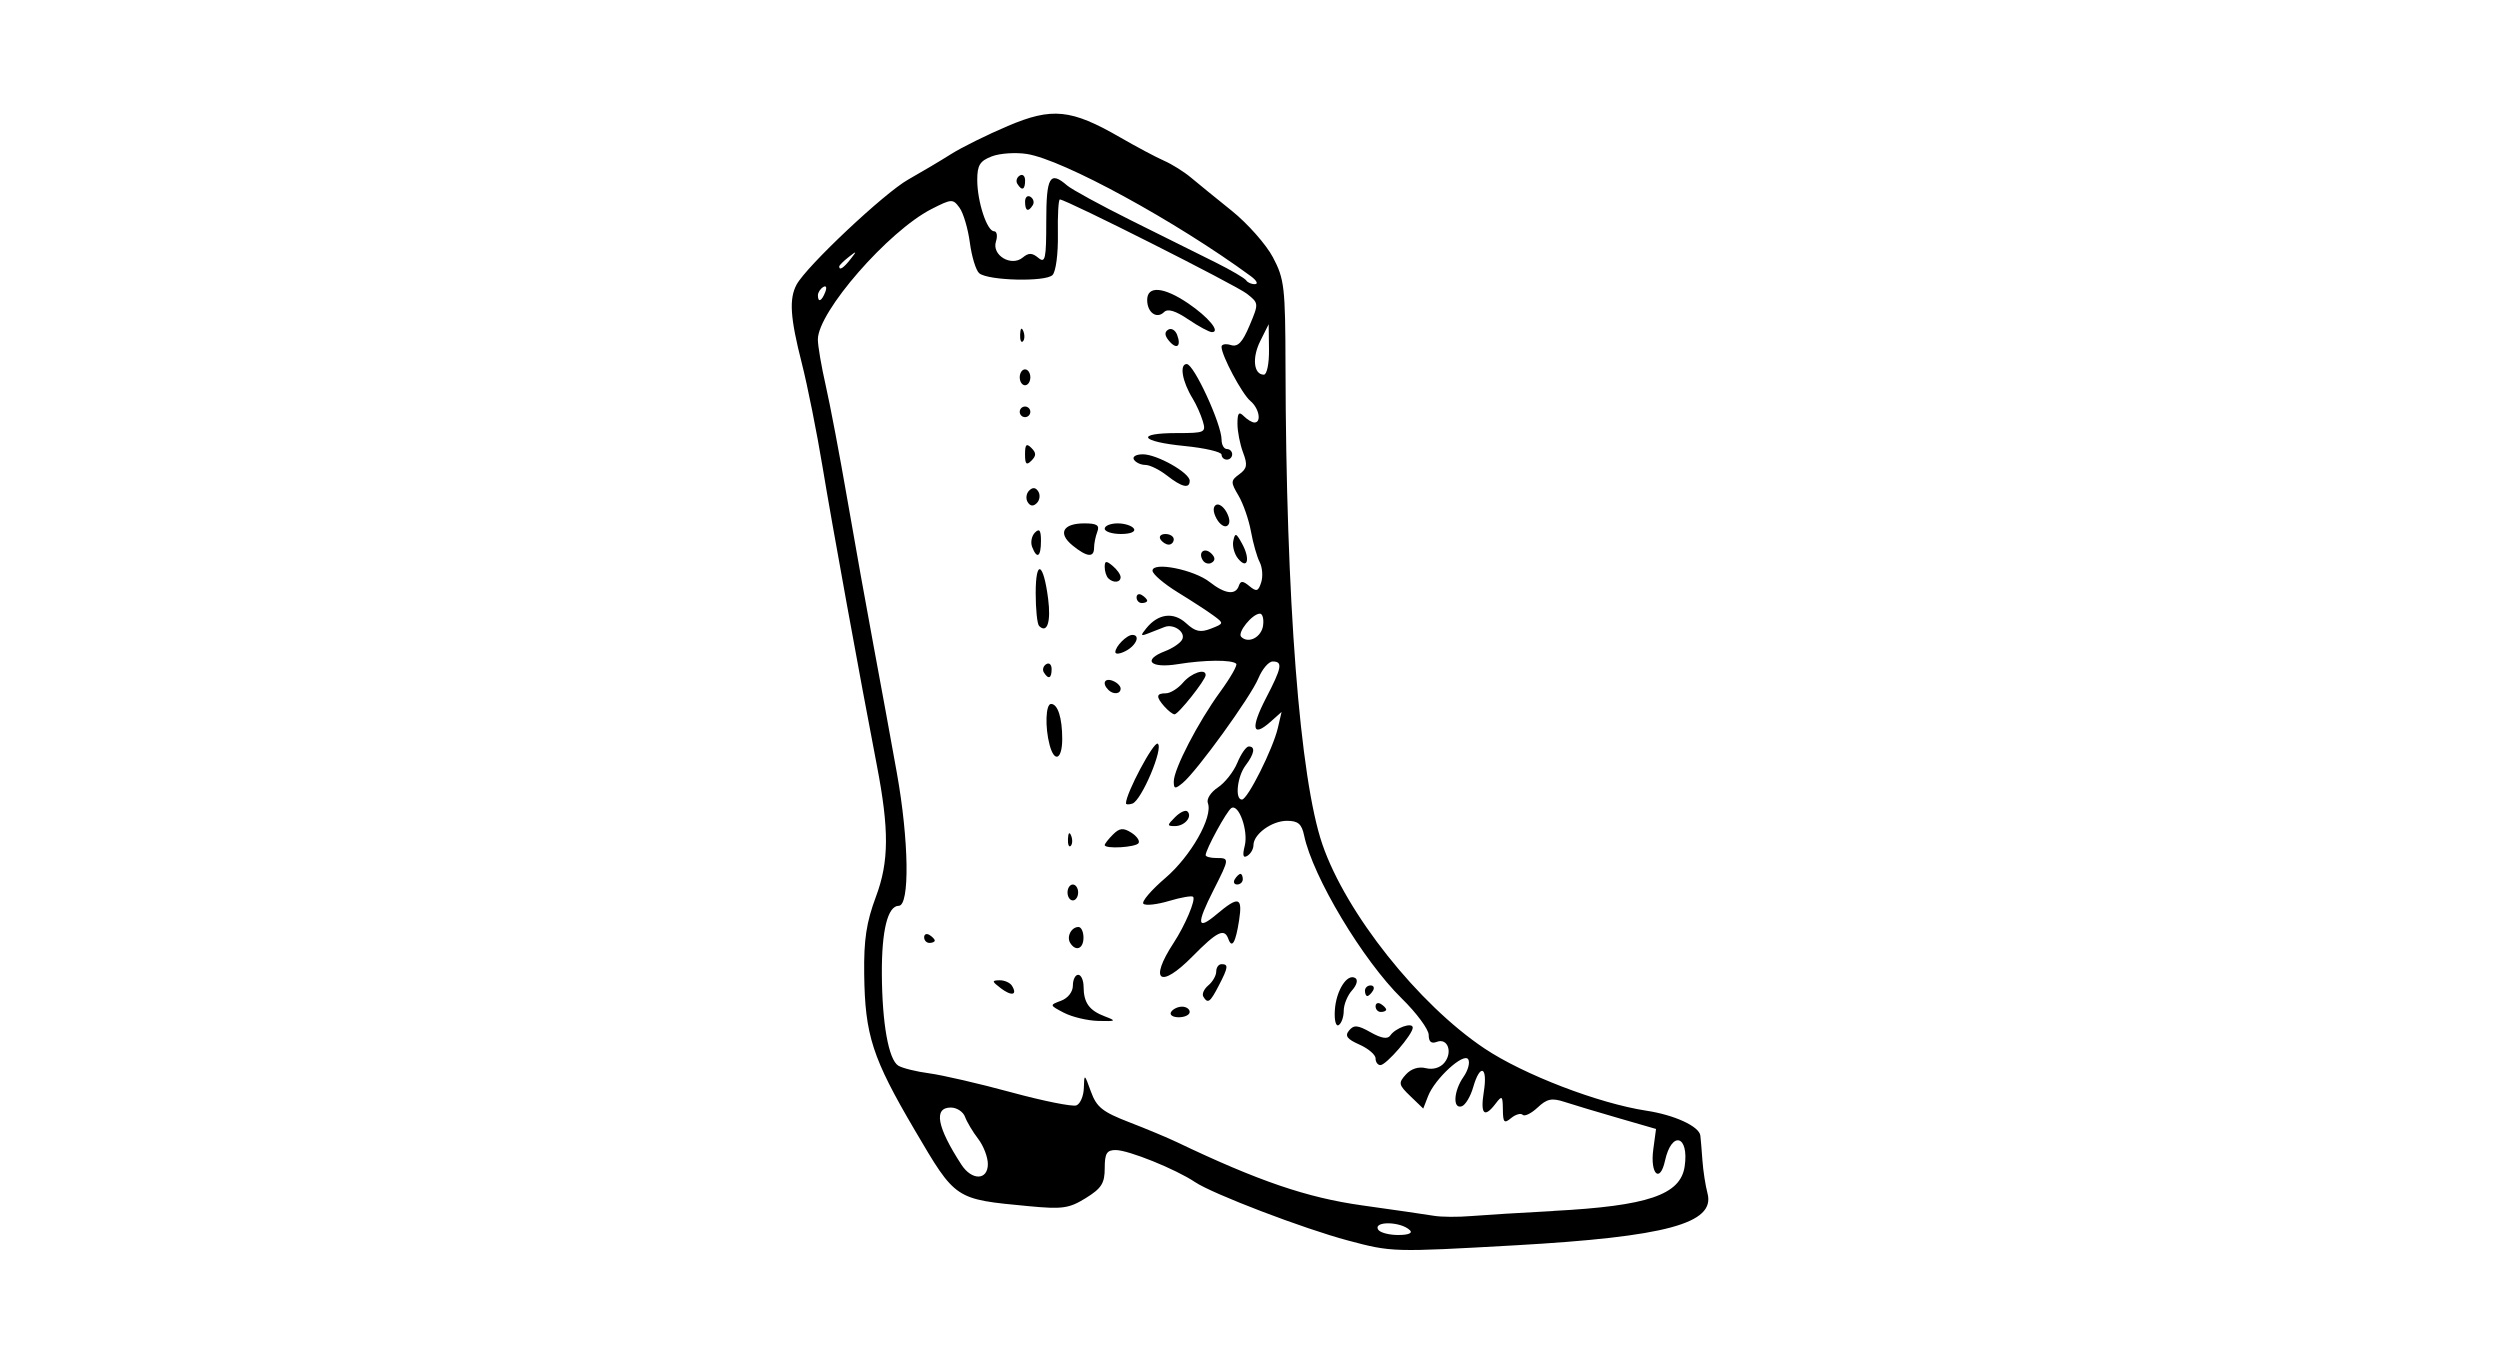 <?xml version="1.0" encoding="UTF-8" standalone="no"?>
<!-- Created with Inkscape (http://www.inkscape.org/) -->
<svg id="svg2" xmlns:rdf="http://www.w3.org/1999/02/22-rdf-syntax-ns#" xmlns="http://www.w3.org/2000/svg" height="54" width="99" version="1.1" xmlns:cc="http://creativecommons.org/ns#" xmlns:dc="http://purl.org/dc/elements/1.1/">
 <g id="g8977">
  <rect id="rect2990" opacity="0" height="54" width="99" y="0" x="0"/>
  <path id="path7132" d="m53.379 49.124c-1.756-0.468-5.355-1.843-6.057-2.314-0.764-0.512-2.636-1.268-3.141-1.268-0.354 0-0.434 0.133-0.434 0.719 0 0.597-0.127 0.797-0.75 1.183-0.664 0.41-0.923 0.447-2.261 0.32-2.937-0.278-2.884-0.243-4.514-3.015-1.678-2.855-1.969-3.752-2-6.17-0.018-1.374 0.086-2.055 0.468-3.079 0.516-1.382 0.524-2.648 0.031-5.205-0.661-3.425-1.786-9.609-2.143-11.777-0.229-1.388-0.601-3.249-0.827-4.136-0.459-1.8-0.509-2.545-0.207-3.11 0.387-0.723 3.469-3.625 4.418-4.16 0.523-0.295 1.29-0.75 1.705-1.013 0.415-0.262 1.424-0.762 2.241-1.109 1.754-0.746 2.509-0.67 4.448 0.449 0.648 0.374 1.432 0.791 1.743 0.927 0.31 0.136 0.783 0.432 1.052 0.657 0.268 0.225 1.001 0.821 1.628 1.325 0.627 0.504 1.361 1.333 1.63 1.843 0.453 0.857 0.49 1.181 0.497 4.311 0.019 9.259 0.565 16.33 1.462 18.939 0.938 2.725 3.798 6.326 6.416 8.077 1.551 1.037 4.514 2.176 6.416 2.466 1.112 0.169 2.091 0.621 2.134 0.985 0.017 0.142 0.054 0.589 0.083 0.994 0.029 0.405 0.119 0.988 0.201 1.296 0.315 1.189-1.646 1.718-7.611 2.055-4.857 0.274-4.891 0.273-6.626-0.19zm2.45-0.41c-0.363-0.35-1.466-0.365-1.251-0.018 0.071 0.116 0.427 0.21 0.791 0.21 0.405 0 0.583-0.074 0.461-0.193zm5.689-0.762c3.735-0.196 5.03-0.635 5.195-1.762 0.181-1.233-0.514-1.432-0.779-0.223-0.2 0.908-0.595 0.526-0.464-0.449l0.109-0.811-1.504-0.435c-0.827-0.239-1.781-0.525-2.12-0.636-0.504-0.165-0.697-0.124-1.067 0.224-0.249 0.233-0.514 0.363-0.589 0.287-0.075-0.075-0.281-0.017-0.458 0.129-0.274 0.228-0.322 0.179-0.327-0.338-0.006-0.547-0.033-0.569-0.286-0.236-0.45 0.592-0.612 0.428-0.468-0.473 0.16-1-0.148-1.127-0.422-0.174-0.105 0.367-0.308 0.706-0.451 0.754-0.366 0.122-0.324-0.605 0.068-1.164 0.18-0.257 0.264-0.57 0.187-0.695-0.176-0.285-1.321 0.765-1.59 1.457l-0.191 0.493-0.51-0.491c-0.469-0.451-0.483-0.521-0.178-0.858 0.208-0.229 0.504-0.323 0.791-0.251 0.278 0.07 0.566-0.014 0.73-0.211 0.344-0.414 0.138-0.997-0.294-0.831-0.221 0.085-0.323-0.002-0.323-0.274 0-0.219-0.479-0.868-1.065-1.442-1.544-1.512-3.527-4.823-3.869-6.459-0.095-0.455-0.24-0.578-0.679-0.578-0.602 0-1.327 0.528-1.327 0.967 0 0.149-0.108 0.337-0.241 0.419-0.169 0.104-0.2-0.014-0.104-0.396 0.149-0.594-0.235-1.677-0.53-1.495-0.181 0.112-1.018 1.645-1.018 1.864 0 0.062 0.189 0.114 0.421 0.114 0.529 0 0.528 0.012-0.105 1.262-0.695 1.372-0.663 1.625 0.121 0.965 0.87-0.732 1.031-0.688 0.887 0.244-0.135 0.877-0.282 1.133-0.424 0.736-0.158-0.442-0.442-0.303-1.427 0.696-1.28 1.298-1.731 0.972-0.743-0.538 0.46-0.703 0.887-1.715 0.773-1.829-0.051-0.051-0.481 0.024-0.956 0.166s-0.93 0.192-1.012 0.11c-0.082-0.082 0.308-0.539 0.865-1.016 1.014-0.866 1.898-2.425 1.687-2.974-0.06-0.156 0.118-0.432 0.395-0.614 0.277-0.182 0.625-0.622 0.772-0.978 0.147-0.356 0.351-0.647 0.453-0.647 0.273 0 0.225 0.287-0.124 0.748-0.334 0.442-0.433 1.355-0.146 1.355 0.224 0 1.229-2.006 1.423-2.839l0.147-0.631-0.453 0.402c-0.708 0.627-0.777 0.233-0.167-0.944 0.634-1.222 0.677-1.456 0.267-1.456-0.159 0-0.414 0.3-0.567 0.668-0.305 0.735-2.439 3.685-2.997 4.143-0.304 0.249-0.352 0.241-0.352-0.06 0-0.489 0.965-2.353 1.839-3.551 0.404-0.555 0.69-1.054 0.634-1.11-0.165-0.165-1.245-0.158-2.315 0.016-1.093 0.178-1.42-0.166-0.494-0.518 0.278-0.106 0.574-0.303 0.658-0.439 0.181-0.293-0.314-0.66-0.69-0.513-0.145 0.057-0.429 0.168-0.631 0.247-0.319 0.125-0.331 0.099-0.086-0.202 0.471-0.58 1.076-0.654 1.576-0.195 0.364 0.334 0.561 0.377 0.981 0.213 0.518-0.202 0.519-0.21 0.105-0.515-0.231-0.171-0.87-0.586-1.42-0.924-0.549-0.338-0.999-0.723-0.999-0.856 0-0.368 1.64-0.042 2.265 0.45 0.603 0.475 1.026 0.53 1.153 0.151 0.07-0.208 0.158-0.206 0.42 0.011 0.281 0.232 0.353 0.209 0.466-0.15 0.074-0.233 0.047-0.593-0.06-0.8-0.107-0.207-0.263-0.755-0.346-1.217-0.084-0.463-0.305-1.1-0.492-1.417-0.317-0.536-0.314-0.594 0.032-0.847 0.307-0.225 0.333-0.374 0.149-0.858-0.122-0.322-0.223-0.835-0.223-1.14 0-0.431 0.056-0.498 0.252-0.302 0.139 0.139 0.328 0.252 0.421 0.252 0.29 0 0.183-0.567-0.16-0.852-0.33-0.274-1.144-1.801-1.144-2.146 0-0.102 0.166-0.133 0.368-0.07 0.279 0.087 0.458-0.099 0.741-0.77 0.37-0.879 0.37-0.887-0.105-1.262-0.433-0.341-7.161-3.733-7.405-3.733-0.057 0-0.092 0.62-0.079 1.378 0.013 0.777-0.08 1.482-0.214 1.616-0.278 0.278-2.546 0.222-2.9-0.071-0.13-0.108-0.297-0.651-0.371-1.207-0.074-0.556-0.258-1.18-0.409-1.387-0.263-0.36-0.312-0.357-1.112 0.051-1.71 0.873-4.495 4.067-4.499 5.162-0.001 0.249 0.139 1.067 0.31 1.819 0.172 0.752 0.558 2.787 0.858 4.522s0.767 4.338 1.037 5.784c0.27 1.446 0.686 3.717 0.924 5.047 0.479 2.673 0.515 5.256 0.074 5.257-0.437 0.001-0.679 0.974-0.669 2.696 0.011 1.968 0.267 3.394 0.651 3.634 0.158 0.098 0.712 0.236 1.233 0.305 0.521 0.07 1.98 0.407 3.244 0.751s2.423 0.576 2.576 0.517c0.153-0.059 0.286-0.37 0.295-0.692 0.016-0.57 0.023-0.566 0.28 0.145 0.223 0.617 0.456 0.804 1.509 1.211 0.685 0.265 1.529 0.617 1.876 0.783 3.25 1.552 5.169 2.208 7.361 2.514 1.272 0.178 2.55 0.363 2.839 0.412 0.289 0.049 0.952 0.054 1.472 0.01 0.521-0.043 1.987-0.133 3.26-0.2zm-7.045-6.039c0-0.145-0.288-0.391-0.639-0.547-0.494-0.219-0.587-0.346-0.409-0.56 0.189-0.228 0.342-0.215 0.853 0.074 0.426 0.24 0.672 0.28 0.777 0.126 0.209-0.306 0.89-0.543 0.89-0.31 0 0.266-1.05 1.482-1.281 1.482-0.105 0-0.192-0.119-0.192-0.264zm-1.613-1.912c0.05-0.777 0.49-1.468 0.81-1.27 0.115 0.071 0.059 0.279-0.129 0.487-0.181 0.2-0.329 0.564-0.329 0.808s-0.089 0.499-0.199 0.567c-0.113 0.07-0.179-0.186-0.153-0.592zm-10.726 0.106c-0.577-0.302-0.578-0.306-0.115-0.478 0.272-0.101 0.467-0.351 0.467-0.6 0-0.235 0.095-0.427 0.21-0.427 0.116 0 0.212 0.213 0.214 0.473 0.004 0.636 0.222 0.939 0.844 1.175 0.472 0.179 0.448 0.196-0.259 0.179-0.428-0.01-1.04-0.155-1.361-0.323zm4.242-0.033c0.071-0.116 0.266-0.21 0.433-0.21 0.167 0 0.303 0.095 0.303 0.21s-0.195 0.21-0.433 0.21c-0.238 0-0.375-0.095-0.303-0.21zm8.097-0.223c0-0.122 0.095-0.164 0.21-0.093 0.116 0.071 0.21 0.172 0.21 0.223 0 0.051-0.095 0.093-0.21 0.093-0.116 0-0.21-0.1-0.21-0.223zm-6.821-0.384c-0.063-0.103 0.026-0.303 0.198-0.446 0.172-0.143 0.313-0.39 0.313-0.55s0.095-0.29 0.21-0.29c0.282 0 0.267 0.123-0.111 0.852-0.344 0.664-0.43 0.726-0.611 0.434zm-8.022-0.335c-0.356-0.269-0.362-0.307-0.05-0.313 0.196-0.004 0.418 0.094 0.494 0.218 0.229 0.371-0.012 0.423-0.445 0.096zm14.422 0.101c0-0.116 0.1-0.21 0.223-0.21s0.164 0.095 0.093 0.21c-0.071 0.116-0.172 0.21-0.223 0.21-0.051 0-0.093-0.095-0.093-0.21zm-11.672-1.893c-0.153-0.248 0.046-0.631 0.328-0.631 0.109 0 0.198 0.189 0.198 0.421 0 0.444-0.306 0.566-0.526 0.21zm-5.784-0.223c0-0.122 0.095-0.164 0.21-0.093 0.116 0.071 0.21 0.172 0.21 0.223s-0.095 0.093-0.21 0.093c-0.116 0-0.21-0.1-0.21-0.223zm5.678-1.775c0-0.174 0.095-0.315 0.21-0.315 0.116 0 0.21 0.142 0.21 0.315s-0.095 0.315-0.21 0.315c-0.116 0-0.21-0.142-0.21-0.315zm6.625-0.526c0.071-0.116 0.172-0.21 0.223-0.21 0.051 0 0.093 0.095 0.093 0.21s-0.1 0.21-0.223 0.21c-0.122 0-0.164-0.095-0.093-0.21zm-6.608-1.595c0.01-0.245 0.06-0.295 0.127-0.127 0.061 0.152 0.053 0.333-0.017 0.403s-0.12-0.054-0.11-0.276zm1.456 0.243c0-0.05 0.147-0.237 0.326-0.416 0.26-0.26 0.406-0.276 0.722-0.078 0.218 0.136 0.35 0.323 0.293 0.416-0.106 0.171-1.341 0.243-1.341 0.078zm2.789-1.107c0.196-0.196 0.415-0.296 0.487-0.224 0.207 0.207-0.111 0.58-0.494 0.58-0.321 0-0.32-0.028 0.007-0.356zm-1.948-0.547c0-0.396 1.098-2.458 1.257-2.36 0.246 0.152-0.641 2.252-1.002 2.372-0.14 0.047-0.255 0.041-0.255-0.012zm-3.022-2.304c-0.19-0.707-0.158-1.63 0.055-1.63 0.267 0 0.443 0.549 0.443 1.384 0 0.812-0.306 0.963-0.498 0.246zm4.547-1.524c-0.346-0.393-0.332-0.527 0.055-0.527 0.175 0 0.48-0.189 0.678-0.421 0.333-0.389 0.898-0.578 0.898-0.301 0 0.192-1.089 1.564-1.234 1.555-0.073-0.004-0.251-0.142-0.396-0.307zm-2.226-0.667c-0.255-0.255-0.145-0.479 0.175-0.356 0.174 0.067 0.315 0.206 0.315 0.309 0 0.22-0.29 0.249-0.491 0.048zm-2.55-0.686c-0.067-0.108-0.025-0.255 0.093-0.328 0.118-0.073 0.214 0.015 0.214 0.196 0 0.369-0.126 0.424-0.306 0.132zm2.83-0.806c0-0.224 0.452-0.68 0.673-0.68 0.326 0 0.163 0.409-0.252 0.631-0.231 0.124-0.421 0.146-0.421 0.049zm-3.02-1.037c-0.074-0.074-0.134-0.658-0.134-1.298 0-1.366 0.307-1.225 0.493 0.226 0.118 0.918-0.04 1.391-0.359 1.073zm3.861-1.128c0-0.122 0.095-0.164 0.21-0.093 0.116 0.071 0.21 0.172 0.21 0.223s-0.095 0.093-0.21 0.093c-0.116 0-0.21-0.1-0.21-0.223zm-1.122-0.759c-0.077-0.077-0.14-0.278-0.14-0.446 0-0.248 0.06-0.257 0.315-0.044 0.174 0.144 0.315 0.345 0.315 0.446 0 0.218-0.291 0.244-0.491 0.044zm3.744-0.712c-0.2-0.323 0.074-0.532 0.344-0.262 0.151 0.151 0.155 0.269 0.011 0.357-0.118 0.073-0.277 0.03-0.355-0.095zm1.401-0.061c-0.15-0.181-0.237-0.499-0.193-0.707 0.07-0.332 0.112-0.319 0.346 0.107 0.334 0.606 0.221 1.05-0.153 0.6zm-8.159-0.468c-0.07-0.181-0.019-0.437 0.112-0.568 0.177-0.177 0.238-0.093 0.238 0.33 0 0.633-0.157 0.74-0.35 0.238zm1.602-0.057c-0.595-0.482-0.385-0.875 0.466-0.875 0.498 0 0.613 0.074 0.513 0.333-0.07 0.183-0.128 0.467-0.128 0.631 0 0.404-0.279 0.375-0.851-0.088zm3.48-0.244c-0.071-0.116 0.018-0.21 0.198-0.21 0.18 0 0.328 0.095 0.328 0.21s-0.089 0.21-0.198 0.21c-0.109 0-0.256-0.095-0.328-0.21zm-2.208-0.421c0-0.116 0.231-0.21 0.513-0.21s0.572 0.095 0.643 0.21c0.076 0.123-0.138 0.21-0.513 0.21-0.354 0-0.643-0.095-0.643-0.21zm4.426-0.402c-0.138-0.258-0.146-0.46-0.021-0.538 0.11-0.068 0.3 0.062 0.422 0.29 0.138 0.258 0.146 0.46 0.021 0.538-0.109 0.069-0.299-0.062-0.421-0.29zm-7.476-0.65c-0.084-0.136-0.058-0.342 0.058-0.457 0.14-0.14 0.261-0.128 0.363 0.037 0.084 0.136 0.058 0.342-0.058 0.457-0.14 0.14-0.261 0.128-0.363-0.037zm5.516-1.052c-0.294-0.231-0.68-0.421-0.857-0.421s-0.381-0.095-0.452-0.21c-0.072-0.117 0.085-0.21 0.356-0.21 0.56 0.001 1.853 0.732 1.853 1.048 0 0.327-0.31 0.256-0.899-0.207zm-5.621-0.841c0-0.393 0.056-0.449 0.252-0.252 0.196 0.196 0.196 0.308 0 0.505-0.196 0.196-0.252 0.14-0.252-0.252zm7.782 0.013c0-0.109-0.662-0.263-1.472-0.343-1.757-0.173-1.956-0.511-0.301-0.511 1.116 0 1.164-0.022 1.03-0.473-0.078-0.26-0.258-0.662-0.4-0.894-0.415-0.673-0.534-1.367-0.235-1.367 0.283 0 1.381 2.384 1.379 2.997-0 0.202 0.094 0.368 0.21 0.368 0.116 0 0.21 0.095 0.21 0.21s-0.095 0.21-0.21 0.21c-0.116 0-0.21-0.089-0.21-0.198zm-7.992-1.695c0-0.116 0.095-0.21 0.21-0.21 0.116 0 0.21 0.095 0.21 0.21s-0.095 0.21-0.21 0.21c-0.116 0-0.21-0.095-0.21-0.21zm0-1.367c0-0.174 0.095-0.315 0.21-0.315 0.116 0 0.21 0.142 0.21 0.315 0 0.174-0.095 0.315-0.21 0.315-0.116 0-0.21-0.142-0.21-0.315zm5.908-1.448c-0.172-0.207-0.181-0.345-0.029-0.439 0.122-0.075 0.28 0.015 0.352 0.201 0.178 0.463-0.018 0.607-0.323 0.238zm-5.892-0.252c0.01-0.245 0.06-0.295 0.127-0.127 0.061 0.152 0.053 0.333-0.017 0.403-0.07 0.07-0.12-0.054-0.11-0.276zm6.659-0.593c-0.503-0.341-0.813-0.436-0.957-0.292-0.291 0.291-0.671 0.021-0.671-0.478 0-0.576 0.655-0.522 1.621 0.133 0.805 0.546 1.297 1.141 0.943 1.141-0.105 0-0.526-0.227-0.936-0.505zm-7.937 33.447c0-0.274-0.173-0.723-0.385-0.999-0.212-0.276-0.445-0.667-0.519-0.87-0.074-0.202-0.327-0.368-0.562-0.368-0.694 0-0.552 0.768 0.418 2.261 0.416 0.64 1.048 0.625 1.048-0.024zm10.898-21.324c0.037-0.259-0.019-0.471-0.125-0.471-0.299 0-0.907 0.753-0.741 0.918 0.285 0.285 0.8 0.019 0.867-0.447zm0.235-10.934-0.013-0.999-0.332 0.665c-0.333 0.668-0.263 1.333 0.142 1.333 0.12 0 0.211-0.444 0.203-0.999zm-17.572-2.272c0.072-0.187 0.037-0.272-0.083-0.198-0.114 0.071-0.208 0.218-0.208 0.326 0 0.303 0.151 0.236 0.291-0.128zm16.85-0.631c-2.978-2.182-7.428-4.61-8.864-4.837-0.446-0.07-1.071-0.028-1.389 0.094-0.473 0.181-0.578 0.351-0.578 0.932 0 0.859 0.385 2.034 0.666 2.034 0.112 0 0.146 0.184 0.074 0.408-0.172 0.542 0.609 1.008 1.061 0.633 0.234-0.195 0.373-0.192 0.617 0.011 0.276 0.229 0.315 0.048 0.315-1.446 0-1.764 0.144-2.011 0.825-1.42 0.183 0.158 1.326 0.782 2.54 1.387 1.214 0.604 2.714 1.35 3.331 1.657 0.618 0.307 1.167 0.63 1.222 0.716s0.211 0.154 0.349 0.148c0.138-0.005 0.061-0.148-0.17-0.318zm-8.938-2.945c0-0.18 0.096-0.268 0.214-0.196 0.118 0.073 0.159 0.22 0.093 0.328-0.18 0.292-0.306 0.237-0.306-0.132zm-0.305-0.709c-0.067-0.108-0.025-0.255 0.093-0.328 0.118-0.073 0.214 0.015 0.214 0.196 0 0.369-0.126 0.424-0.306 0.132zm-6.607 2.982c0.262-0.334 0.254-0.341-0.079-0.079-0.202 0.159-0.368 0.324-0.368 0.368 0 0.173 0.173 0.062 0.447-0.289z"/>
 </g>
</svg>
